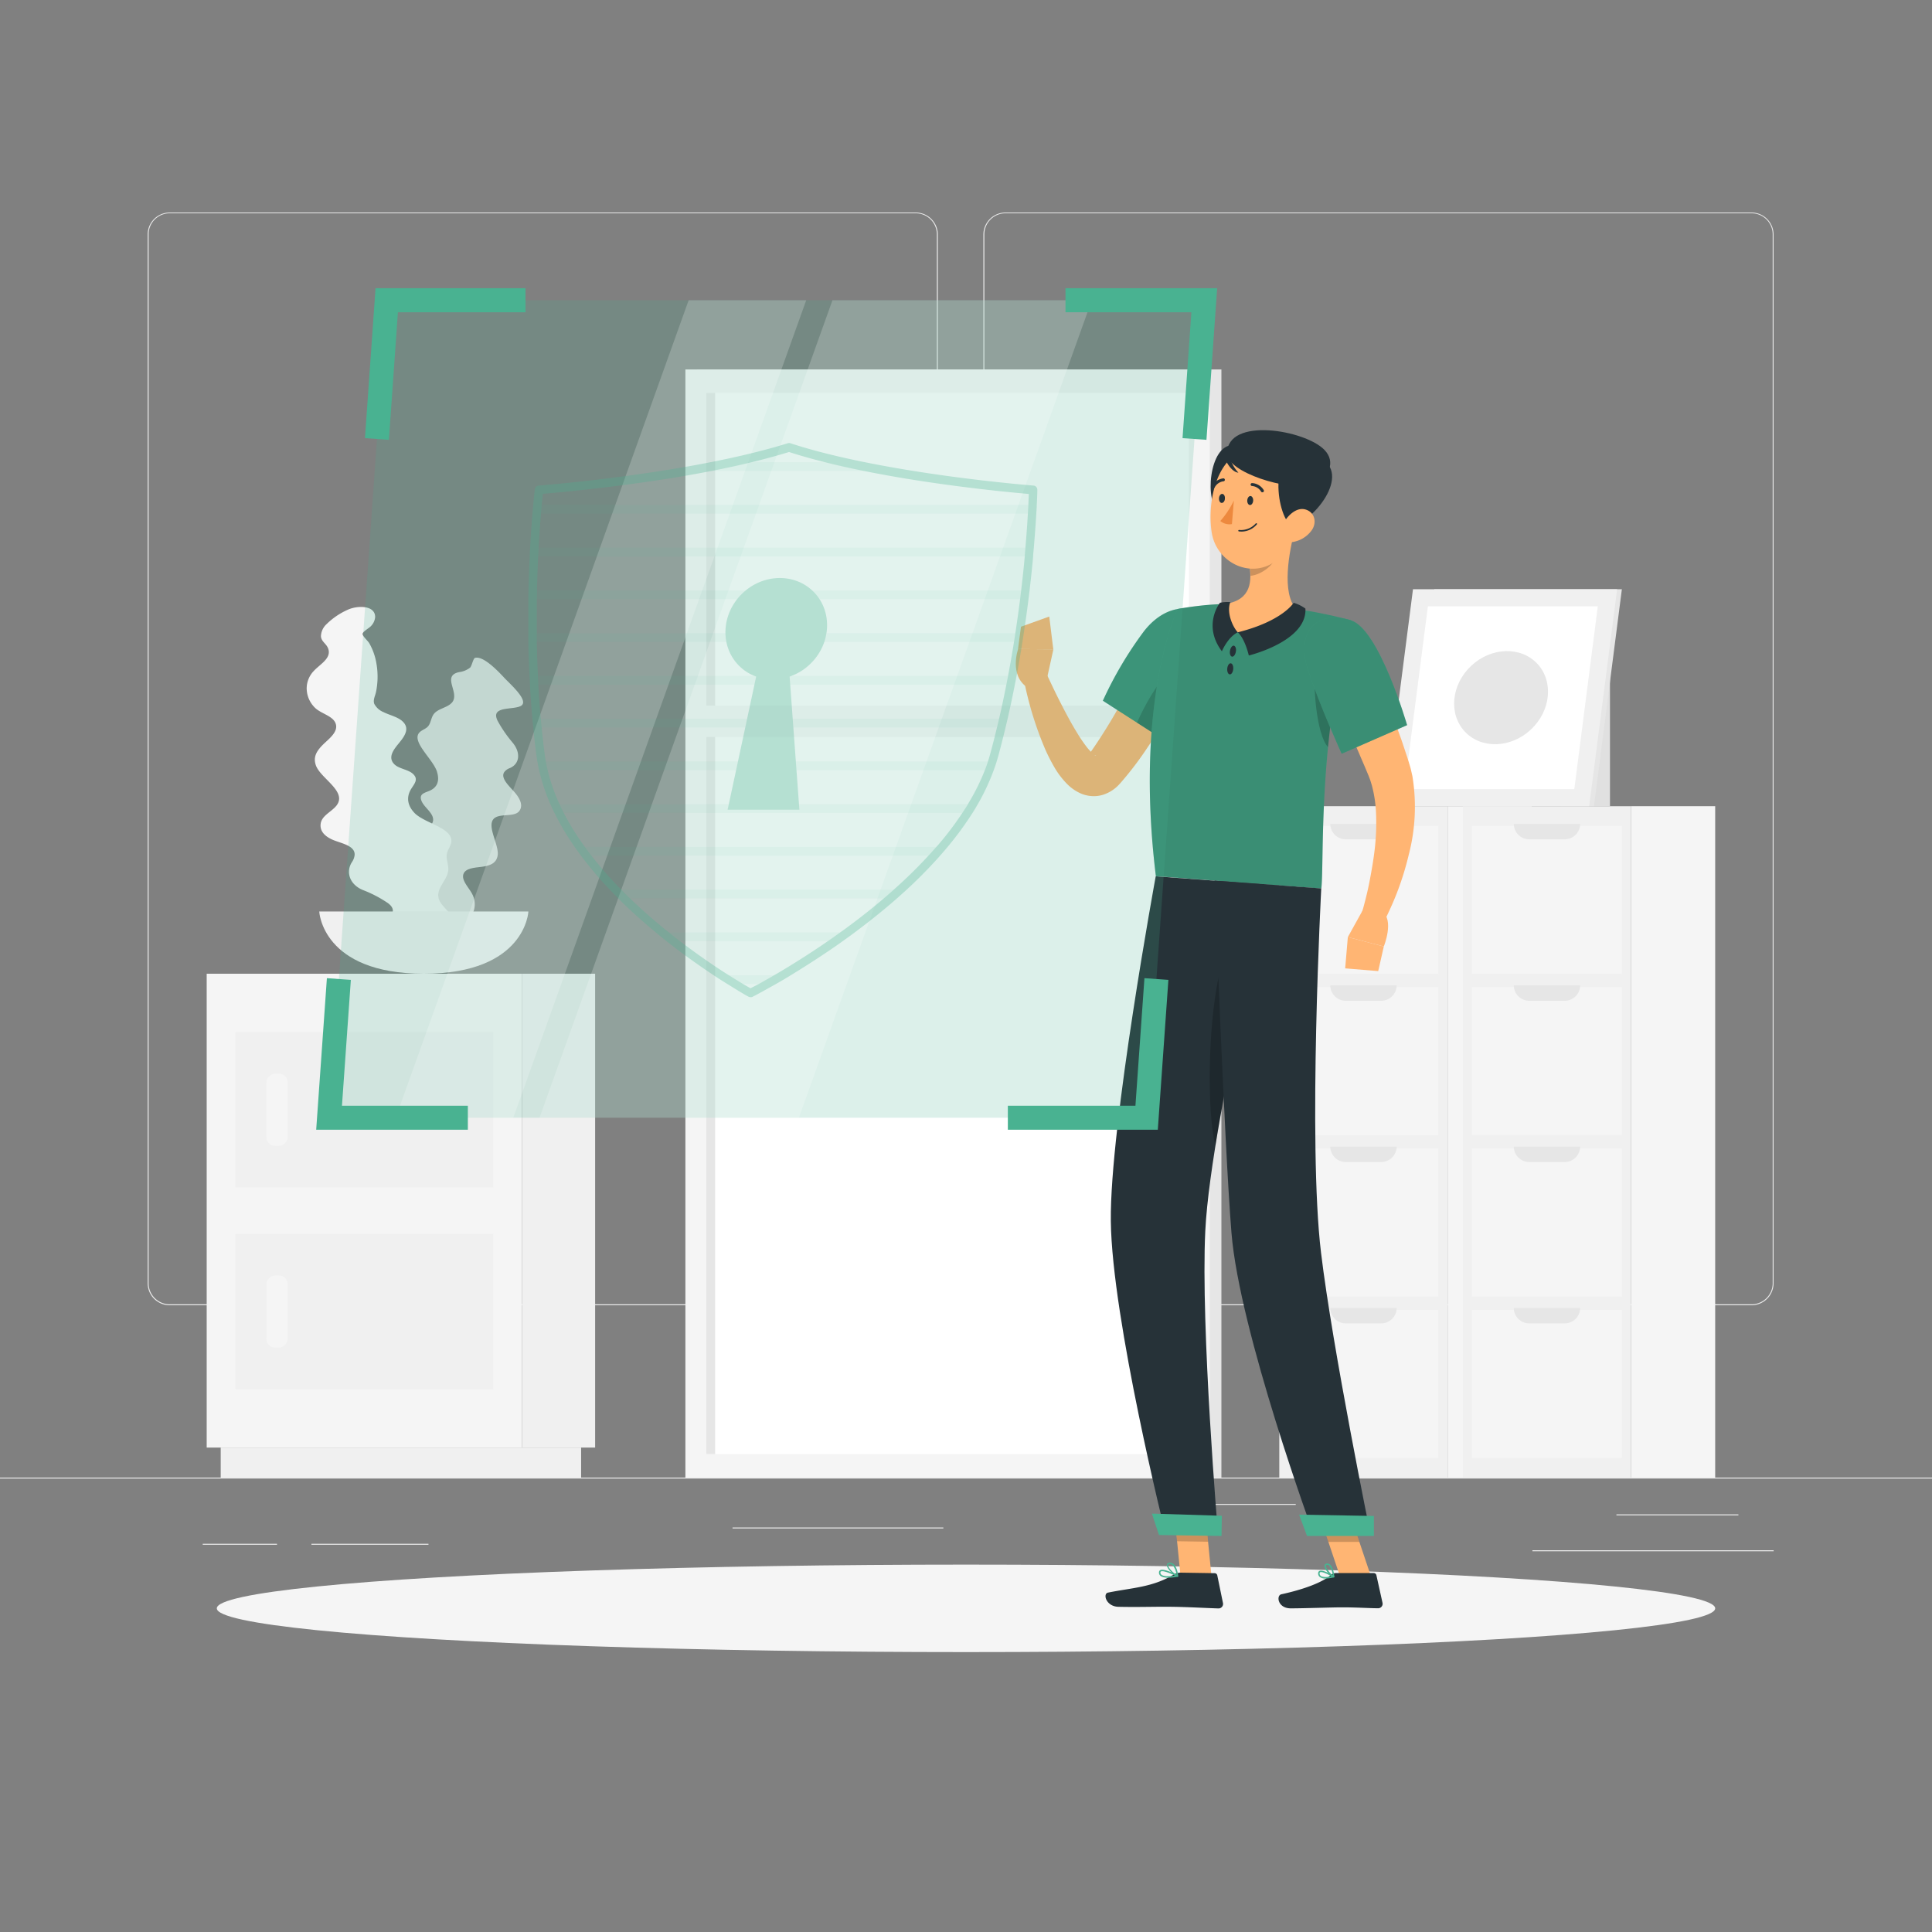 <svg xmlns="http://www.w3.org/2000/svg" viewBox="0 0 500 500"><rect x="0" y="0" width="500" height="500" fill="#808080" stroke="none"/><g id="freepik--background-complete--inject-121"><rect y="382.4" width="500" height="0.25" style="fill:#ebebeb"></rect><path d="M237,337.8H43.91a5.71,5.71,0,0,1-5.7-5.71V60.66A5.71,5.71,0,0,1,43.91,55H237a5.71,5.71,0,0,1,5.71,5.71V332.09A5.71,5.71,0,0,1,237,337.8ZM43.91,55.2a5.46,5.46,0,0,0-5.45,5.46V332.09a5.46,5.46,0,0,0,5.45,5.46H237a5.47,5.47,0,0,0,5.46-5.46V60.66A5.47,5.47,0,0,0,237,55.2Z" style="fill:#ebebeb"></path><path d="M453.31,337.8H260.21a5.72,5.72,0,0,1-5.71-5.71V60.66A5.72,5.72,0,0,1,260.21,55h193.1A5.71,5.71,0,0,1,459,60.66V332.09A5.71,5.71,0,0,1,453.31,337.8ZM260.21,55.2a5.47,5.47,0,0,0-5.46,5.46V332.09a5.47,5.47,0,0,0,5.46,5.46h193.1a5.47,5.47,0,0,0,5.46-5.46V60.66a5.47,5.47,0,0,0-5.46-5.46Z" style="fill:#ebebeb"></path><rect x="418.33" y="391.92" width="31.57" height="0.25" style="fill:#ebebeb"></rect><rect x="301.93" y="389.21" width="33.41" height="0.25" style="fill:#ebebeb"></rect><rect x="396.59" y="401.21" width="62.43" height="0.25" style="fill:#ebebeb"></rect><rect x="52.46" y="399.53" width="19.23" height="0.25" style="fill:#ebebeb"></rect><rect x="80.6" y="399.53" width="30.29" height="0.25" style="fill:#ebebeb"></rect><rect x="189.58" y="395.31" width="54.56" height="0.25" style="fill:#ebebeb"></rect><rect x="265.98" y="273.74" width="173.76" height="43.56" transform="translate(648.38 -57.34) rotate(90)" style="fill:#f0f0f0"></rect><rect x="333.7" y="213.49" width="38.32" height="38.78" transform="translate(585.74 -119.99) rotate(90)" style="fill:#f5f5f5"></rect><path d="M361.45,213.21H344.28a4,4,0,0,0,4,4h9.22A4,4,0,0,0,361.45,213.21Z" style="fill:#e6e6e6"></path><rect x="333.7" y="255.25" width="38.32" height="38.78" transform="translate(627.5 -78.22) rotate(90)" style="fill:#f5f5f5"></rect><rect x="333.7" y="297.01" width="38.32" height="38.78" transform="translate(669.26 -36.46) rotate(90)" style="fill:#f5f5f5"></rect><rect x="333.7" y="338.78" width="38.32" height="38.78" transform="translate(711.03 5.3) rotate(90)" style="fill:#f5f5f5"></rect><path d="M361.45,255H344.28a4,4,0,0,0,4,4h9.22A4,4,0,0,0,361.45,255Z" style="fill:#e6e6e6"></path><path d="M361.45,296.73H344.28a4,4,0,0,0,4,4h9.22A4,4,0,0,0,361.45,296.73Z" style="fill:#e6e6e6"></path><path d="M361.45,338.49H344.28a4,4,0,0,0,4,4h9.22A4,4,0,0,0,361.45,338.49Z" style="fill:#e6e6e6"></path><rect x="298.64" y="284.64" width="173.76" height="21.76" transform="translate(681.04 -90) rotate(90)" style="fill:#f5f5f5"></rect><rect x="313.48" y="273.74" width="173.76" height="43.56" transform="translate(695.87 -104.83) rotate(90)" style="fill:#f0f0f0"></rect><rect x="381.19" y="213.49" width="38.32" height="38.78" transform="translate(633.23 -167.48) rotate(90)" style="fill:#f5f5f5"></rect><path d="M408.94,213.21H391.77a4,4,0,0,0,4,4H405A4,4,0,0,0,408.94,213.21Z" style="fill:#e6e6e6"></path><rect x="381.19" y="255.25" width="38.32" height="38.78" transform="translate(674.99 -125.72) rotate(90)" style="fill:#f5f5f5"></rect><rect x="381.19" y="297.01" width="38.32" height="38.78" transform="translate(716.76 -83.95) rotate(90)" style="fill:#f5f5f5"></rect><rect x="381.19" y="338.78" width="38.32" height="38.78" transform="translate(758.52 -42.19) rotate(90)" style="fill:#f5f5f5"></rect><path d="M408.94,255H391.77a4,4,0,0,0,4,4H405A4,4,0,0,0,408.94,255Z" style="fill:#e6e6e6"></path><path d="M408.94,296.73H391.77a4,4,0,0,0,4,4H405A4,4,0,0,0,408.94,296.73Z" style="fill:#e6e6e6"></path><path d="M408.94,338.49H391.77a4,4,0,0,0,4,4H405A4,4,0,0,0,408.94,338.49Z" style="fill:#e6e6e6"></path><rect x="346.13" y="284.64" width="173.76" height="21.76" transform="translate(728.53 -137.49) rotate(90)" style="fill:#f5f5f5"></rect><rect x="403.94" y="173.94" width="12.72" height="34.7" style="fill:#e0e0e0"></rect><polygon points="364 208.64 412.52 208.64 419.74 152.49 371.22 152.49 364 208.64" style="fill:#e6e6e6"></polygon><polygon points="358.46 208.64 411.28 208.64 418.51 152.49 365.68 152.49 358.46 208.64" style="fill:#f0f0f0"></polygon><polygon points="407.43 204.22 413.51 156.91 369.54 156.91 363.45 204.22 407.43 204.22" style="fill:#fff"></polygon><ellipse cx="388.48" cy="180.56" rx="12.85" ry="11.3" transform="translate(-18.41 314.58) rotate(-43.16)" style="fill:#e6e6e6"></ellipse><rect x="180.4" y="95.61" width="135.7" height="286.79" transform="translate(496.5 478.01) rotate(180)" style="fill:#e6e6e6"></rect><rect x="177.39" y="95.61" width="135.7" height="286.79" transform="translate(490.47 478.01) rotate(180)" style="fill:#f5f5f5"></rect><rect x="107.92" y="176.57" width="274.63" height="124.87" transform="translate(484.24 -6.23) rotate(90)" style="fill:#fff"></rect><rect x="46.62" y="237.86" width="274.63" height="2.28" transform="translate(422.94 55.07) rotate(90)" style="fill:#e6e6e6"></rect><rect x="179.62" y="182.6" width="131.22" height="8.16" transform="translate(490.47 373.36) rotate(180)" style="fill:#f5f5f5"></rect><rect x="135.11" y="252" width="18.91" height="122.63" transform="translate(289.13 626.63) rotate(180)" style="fill:#f0f0f0"></rect><rect x="57.12" y="374.63" width="93.27" height="7.77" transform="translate(207.51 757.03) rotate(180)" style="fill:#f0f0f0"></rect><rect x="53.49" y="252" width="81.62" height="122.63" style="fill:#f5f5f5"></rect><rect x="60.92" y="267.09" width="66.75" height="40.22" style="fill:#f0f0f0"></rect><rect x="60.92" y="319.32" width="66.75" height="40.22" style="fill:#f0f0f0"></rect><rect x="62.36" y="284.44" width="18.68" height="5.52" rx="2.26" transform="translate(358.9 215.51) rotate(90)" style="fill:#f5f5f5"></rect><rect x="62.36" y="336.67" width="18.68" height="5.52" rx="2.26" transform="translate(411.12 267.73) rotate(90)" style="fill:#f5f5f5"></rect><path d="M134.73,182.73c-2.11,1.06-7.86-.08-5.95,3.81a33,33,0,0,0,3.93,5.7c2.14,2.64,1.74,5.51-.79,6.55a3.12,3.12,0,0,0-1.4,1c-1.16,1.67,1.59,3.91,2.94,5.58s1.89,3.31.9,4.56-3.4.86-5.22,1.28c-4.39,1,.12,7-.34,10.15-.32,2.12-2.05,2.72-4.39,3-1.91.24-4.46.41-4.57,2.37-.09,1.7,2.12,3.62,2.7,5.4a5.57,5.57,0,0,1-.43,4.7,5.13,5.13,0,0,1-3.44,2.25c-2.17.46-5.45,0-5.61,2.43-.07,1.09.69,2.06.16,3.07a3.49,3.49,0,0,1-2.54,1.5,18.64,18.64,0,0,1-6.26-.11c-2.55-.47-6.31-2.72-4.93-4.88a2.94,2.94,0,0,1,2-1.13c.61-.13,2.39.06,2.62-.35s-.38-2-.41-2.58a12.24,12.24,0,0,1,.74-4.68,14.33,14.33,0,0,1,3.29-5.21c.61-.61,1.57-1.06,1.69-1.95a4.3,4.3,0,0,0-1-2.74c-1-1.38-2.49-2.69-3-4.16-.86-2.3,1.22-3,3.14-3.56,1.75-.47,4-1.08,3.45-3.2-.43-1.53-2.35-2.78-2.93-4.27-.78-2,1.11-2.07,2.46-2.79,1.76-.93,2.2-2.58,1.57-4.68-1-3.45-7.39-8.33-4.15-10.58.83-.57,1.59-.76,2.09-1.62s.6-2.06,1.29-2.89c1.09-1.32,3.35-1.54,4.53-2.77,2.42-2.51-2.81-7,2-8a5.67,5.67,0,0,0,2.79-1.15c.44-.41.79-2.38,1.28-2.52,2.19-.61,6.14,3.64,7.38,4.95C131.68,176.76,137.27,181.46,134.73,182.73Z" style="fill:#e0e0e0"></path><path d="M97.18,241.32c1.3-2.41,7-4.81,3.21-7.6a31.62,31.62,0,0,0-6.52-3.4c-3.3-1.38-4.47-4.56-2.8-7.19a4,4,0,0,0,.71-1.87c.14-2.43-3.49-3-5.57-3.88s-3.45-2.22-3.23-4.12c.23-2.09,2.53-3,3.91-4.55,3.34-3.75-3.88-7.14-5.13-10.61-.85-2.37.35-4,2.26-5.81,1.55-1.44,3.71-3.2,2.75-5.27-.82-1.8-3.8-2.39-5.26-3.86a7.06,7.06,0,0,1-2.14-5.07,6.53,6.53,0,0,1,1.83-4.44c1.67-1.82,4.82-3.37,3.65-6-.53-1.16-1.72-1.68-1.79-3a4.45,4.45,0,0,1,1.45-3.12,18.72,18.72,0,0,1,5.58-3.77c2.5-1.1,7-1.14,7,1.93a3.76,3.76,0,0,1-1.14,2.39c-.47.51-2.14,1.41-2.12,2s1.41,1.81,1.74,2.39a15.78,15.78,0,0,1,1.85,5.25,19.7,19.7,0,0,1-.11,7.38c-.21,1-.82,2.06-.45,3.05a4.68,4.68,0,0,0,2.4,2.15c1.59.8,3.63,1.2,4.9,2.37,2,1.83.55,3.87-.87,5.6-1.29,1.57-3,3.62-1.33,5.42,1.2,1.3,3.56,1.38,4.87,2.55,1.75,1.57.13,2.82-.68,4.39-1,2-.56,4,1.12,5.76,2.78,2.89,11,4,9.32,8.26-.42,1.1-1,1.77-1,2.95s.57,2.49.41,3.77c-.26,2-2.13,3.66-2.52,5.65-.79,4.07,6.21,5.39,2.57,9.44a6.92,6.92,0,0,0-1.84,2.92c-.17.68.57,2.92.21,3.37-1.6,2-7.36.09-9.15-.49C103.07,245.53,95.63,244.19,97.18,241.32Z" style="fill:#f5f5f5"></path><path d="M82.62,235.89S83.31,252,109.68,252s27.07-16.11,27.07-16.11Z" style="fill:#f0f0f0"></path></g><g id="freepik--Shadow--inject-121"><ellipse id="freepik--path--inject-121" cx="250" cy="416.24" rx="193.89" ry="11.32" style="fill:#f5f5f5"></ellipse></g><g id="freepik--Character--inject-121"><polygon points="313.54 408.01 305.52 407.89 303.67 389.27 311.7 389.39 313.54 408.01" style="fill:#ffb573"></polygon><polygon points="354.83 408.04 346.81 408.04 340.56 389.45 348.58 389.45 354.83 408.04" style="fill:#ffb573"></polygon><path d="M345.74,407.11h9.78a.71.71,0,0,1,.69.55l1.58,7.14a1.16,1.16,0,0,1-1.17,1.42c-3.15-.05-5.45-.24-9.41-.24-2.44,0-9.8.26-13.17.26s-3.81-3.33-2.43-3.64c6.18-1.35,10.84-3.21,12.82-5A2,2,0,0,1,345.74,407.11Z" style="fill:#263238"></path><path d="M305.59,407l8.76.14a.7.7,0,0,1,.68.55l1.47,7.16a1.16,1.16,0,0,1-1.17,1.41c-3.17-.1-7.73-.36-11.71-.42-4.64-.07-8.66.12-14.11,0-3.29-.05-4.15-3.39-2.77-3.67,6.3-1.28,11.43-1.35,16.91-4.61A3.74,3.74,0,0,1,305.59,407Z" style="fill:#263238"></path><path d="M310.52,168.83a180.15,180.15,0,0,1-8.47,16.48c-1.55,2.67-3.17,5.32-4.93,7.92a87.35,87.35,0,0,1-5.68,7.69l-.79.94-.4.47c-.14.16-.23.28-.51.57a9.67,9.67,0,0,1-4.26,2.78,8,8,0,0,1-3.15.33,8.4,8.4,0,0,1-2.71-.7,11.54,11.54,0,0,1-3.33-2.29,21.32,21.32,0,0,1-3.5-4.6,46.9,46.9,0,0,1-2.27-4.46A88.79,88.79,0,0,1,265,176l5.76-1.79c1.23,2.62,2.5,5.33,3.83,7.91s2.69,5.16,4.16,7.53A37.71,37.71,0,0,0,281,193a13.29,13.29,0,0,0,2.2,2.36c.3.23.53.28.41.18a1.51,1.51,0,0,0-.54-.17,2.47,2.47,0,0,0-.93.07c-.6.19-.69.33-.62.2l1.11-1.53a141.54,141.54,0,0,0,8.86-14.69c2.75-5.11,5.43-10.45,7.94-15.62Z" style="fill:#ffb573"></path><path d="M313.86,163.8c2.16,7.36-13.07,27.43-13.07,27.43l-15.37-9.88a97.81,97.81,0,0,1,10.65-18C302.36,155.28,311.48,155.72,313.86,163.8Z" style="fill:#49B291"></path><path d="M313.86,163.8c2.16,7.36-13.07,27.43-13.07,27.43l-15.37-9.88a97.81,97.81,0,0,1,10.65-18C302.36,155.28,311.48,155.72,313.86,163.8Z" style="opacity:0.2"></path><path d="M304.49,172.44c-3.16,1.35-7.81,9-10.23,14.6l6.52,4.19a122.8,122.8,0,0,0,9.8-15.36C308.52,173.61,306.16,171.73,304.49,172.44Z" style="opacity:0.2"></path><path d="M270.62,177.09l2-9.05-9.13-.07s-2.44,6.8,2.47,10Z" style="fill:#ffb573"></path><polygon points="271.55 159.56 264.23 162.19 263.46 167.97 272.59 168.04 271.55 159.56" style="fill:#ffb573"></polygon><polygon points="303.68 389.27 304.63 398.87 312.65 399 311.71 389.4 303.68 389.27" style="opacity:0.2"></polygon><polygon points="348.58 389.46 340.56 389.46 343.78 399.04 351.81 399.04 348.58 389.46" style="opacity:0.2"></polygon><path d="M349.64,160.54c-8.65,30.49-6.9,62.85-7.68,69.4-6.28-.45-29.93-2.22-42.82-3.18-5.62-45.69,5.62-69.16,5.62-69.16s2.76-.53,6.5-.92c1.17-.12,2.44-.22,3.76-.29.73,0,1.47-.07,2.22-.08a160.25,160.25,0,0,1,18.2,1.35c1.14.14,2.3.32,3.43.5s2.06.37,3,.56C346.27,159.59,349.64,160.54,349.64,160.54Z" style="fill:#49B291"></path><path d="M349.64,160.54c-8.65,30.49-6.9,62.85-7.68,69.4-6.28-.45-29.93-2.22-42.82-3.18-5.62-45.69,5.62-69.16,5.62-69.16s2.76-.53,6.5-.92c1.17-.12,2.44-.22,3.76-.29.73,0,1.47-.07,2.22-.08a160.25,160.25,0,0,1,18.2,1.35c1.14.14,2.3.32,3.43.5s2.06.37,3,.56C346.27,159.59,349.64,160.54,349.64,160.54Z" style="opacity:0.2"></path><path d="M340.5,173.62c-.77,2.95.11,16.41,3.19,19.73.42-4.31,1-8.81,1.72-13.41Z" style="opacity:0.2"></path><path d="M335.16,137c-1.58,5.77-3.53,16.42.28,20.63-3.42,2.93-7.85,6.27-14.82,6s-5.41-5-3.38-7.35c6.64-1.08,6.84-5.94,6-10.57Z" style="fill:#ffb573"></path><path d="M334.8,156s-2.88,4.75-14.46,7.64c1.92,1.78,2.85,6,2.85,6S338.3,166,337.84,157.5A10.16,10.16,0,0,0,334.8,156Z" style="fill:#263238"></path><path d="M316.22,168.55s1.52-3.66,4.12-4.91c-1.21-1.25-3-5-1.94-7.81a9.42,9.42,0,0,0-2.68.17S311.14,161.77,316.22,168.55Z" style="fill:#263238"></path><path d="M319.84,168.66c-.13.78-.59,1.36-1,1.28s-.66-.77-.52-1.55.6-1.37,1-1.29S320,167.87,319.84,168.66Z" style="fill:#263238"></path><path d="M319.16,173.16c-.07.8-.47,1.41-.9,1.37s-.72-.71-.65-1.5.47-1.41.9-1.37S319.23,172.37,319.16,173.16Z" style="fill:#263238"></path><path d="M330.32,140.59l-7,5.15a17.42,17.42,0,0,1,.32,3.27c2.53-.18,6.16-2.66,6.62-5.25A9.18,9.18,0,0,0,330.32,140.59Z" style="opacity:0.2"></path><path d="M319.1,115.21c-6.24-.14-7.5,14.94-3.45,17.57S330.78,115.46,319.1,115.21Z" style="fill:#263238"></path><path d="M336.51,128.27c-1.07,7.89-1.3,12.57-5.61,16.34-6.48,5.67-16,1.31-17.3-6.74-1.17-7.25.78-18.94,8.78-21.52A10.86,10.86,0,0,1,336.51,128.27Z" style="fill:#ffb573"></path><path d="M335.38,136c-4,2.11-8.62-19.73,2-18.59C350.72,118.83,343.41,131.79,335.38,136Z" style="fill:#263238"></path><path d="M317.57,117.36c0,4.89,15.87,9.75,21.31,8.08s6.81-6,3.89-9C337.83,111.27,317.57,107.78,317.57,117.36Z" style="fill:#263238"></path><path d="M318.21,118a9.35,9.35,0,0,0,2.29,4.32c-1.42-.08-2.83-2.09-3.28-3.26S318.21,118,318.21,118Z" style="fill:#263238"></path><path d="M339.44,137.28a7.55,7.55,0,0,1-4.95,3c-2.63.38-3.6-2.06-2.58-4.36.92-2.07,3.39-4.76,5.89-4.08S340.88,135.29,339.44,137.28Z" style="fill:#ffb573"></path><path d="M301.65,397l13.59.21s-4.54-53.69-3.31-78.67c.37-7.6,1.9-18.23,3.9-29.62,2.54-14.36,3.76-20.08,7-38.22,2.34-12.94,4.42-21.81,4.42-21.81l-28.15-2.1S287.2,291.47,287.48,316C287.76,341.43,301.65,397,301.65,397Z" style="fill:#263238"></path><path d="M317.38,246c-5.06,12.6-5.16,42.12-2.83,50.43.4-2.46.83-5,1.28-7.54,2.54-14.36,3.76-20.08,7-38.22.06-.36.13-.71.19-1.06A19.5,19.5,0,0,0,317.38,246Z" style="opacity:0.2"></path><path d="M314.33,227.89s2.48,67.69,4.37,91.13C320.76,344.7,340,397.18,340,397.18h14.7s-9.81-48-12.82-73c-3.43-28.4.06-94.26.06-94.26Z" style="fill:#263238"></path><polygon points="338.25 397.5 355.56 397.5 355.56 392.33 336.21 391.99 338.25 397.5" style="fill:#49B291"></polygon><polygon points="299.94 397.26 316.13 397.51 316.21 392.28 298.11 391.72 299.94 397.26" style="fill:#49B291"></polygon><path d="M324.32,129.59c-.05.65-.43,1.15-.85,1.11s-.73-.58-.68-1.22.43-1.14.85-1.11S324.37,129,324.32,129.59Z" style="fill:#263238"></path><path d="M317,129.05c0,.65-.43,1.14-.85,1.11s-.72-.58-.68-1.22.43-1.15.86-1.12S317.07,128.4,317,129.05Z" style="fill:#263238"></path><path d="M319.32,129.54a23.31,23.31,0,0,1-3.5,5.3,3.72,3.72,0,0,0,3,.8Z" style="fill:#ed893e"></path><path d="M321.46,137.57a5.28,5.28,0,0,0,3.8-1.84.19.19,0,0,0,0-.27.2.2,0,0,0-.27,0,5.12,5.12,0,0,1-4.32,1.69.19.19,0,0,0-.2.17.19.19,0,0,0,.17.21A6,6,0,0,0,321.46,137.57Z" style="fill:#263238"></path><path d="M326.75,127.4a.32.32,0,0,0,.18-.06.37.37,0,0,0,.11-.52,3.77,3.77,0,0,0-3-1.8.38.38,0,1,0,0,.76h0a3,3,0,0,1,2.33,1.45A.38.38,0,0,0,326.75,127.4Z" style="fill:#263238"></path><path d="M314.06,126.31a.4.4,0,0,0,.31-.19,3,3,0,0,1,2.27-1.56.37.37,0,0,0,.35-.4.37.37,0,0,0-.39-.36,3.82,3.82,0,0,0-2.89,1.93.38.38,0,0,0,.14.52A.42.42,0,0,0,314.06,126.31Z" style="fill:#263238"></path><path d="M343.08,408.52a9.67,9.67,0,0,0,2.1-.29.2.2,0,0,0,.15-.16.21.21,0,0,0-.09-.19c-.29-.18-2.88-1.77-3.77-1.32a.62.62,0,0,0-.33.54,1.17,1.17,0,0,0,.4,1A2.44,2.44,0,0,0,343.08,408.52Zm1.55-.56c-1.36.27-2.41.22-2.85-.15a.76.76,0,0,1-.26-.68.25.25,0,0,1,.12-.23C342.1,406.66,343.58,407.35,344.63,408Z" style="fill:#49B291"></path><path d="M345.14,408.23a.19.19,0,0,0,.1,0,.2.2,0,0,0,.09-.17c0-.1-.2-2.42-1.13-3.18a1,1,0,0,0-.81-.24h0a.61.61,0,0,0-.61.49c-.17.9,1.44,2.66,2.27,3.11ZM343.52,405a.62.62,0,0,1,.43.17,4.49,4.49,0,0,1,.95,2.51c-.82-.63-1.85-2-1.75-2.48,0-.05,0-.17.28-.2h.09Z" style="fill:#49B291"></path><path d="M304.78,408.06a.2.2,0,0,0,.13-.16.19.19,0,0,0-.1-.19c-.36-.2-3.56-1.88-4.54-1.36a.62.62,0,0,0-.32.51h0a1.06,1.06,0,0,0,.34.93c.86.79,3.17.51,4.47.27Zm-4.26-1.4c.6-.2,2.34.49,3.61,1.12-1.78.27-3.1.17-3.59-.27a.72.72,0,0,1-.22-.62.22.22,0,0,1,.13-.2Z" style="fill:#49B291"></path><path d="M304.78,408.06l.05,0a.17.17,0,0,0,.08-.17c0-.09-.19-2.26-1.2-3.11a1.35,1.35,0,0,0-1-.34h0c-.53,0-.68.3-.72.52-.16.9,1.73,2.67,2.69,3.12A.23.23,0,0,0,304.78,408.06Zm-2.28-3.24.2,0h0a1,1,0,0,1,.77.26,4.45,4.45,0,0,1,1,2.49c-1-.61-2.26-2-2.17-2.54C302.33,405,302.34,404.87,302.5,404.82Zm.18-.22Z" style="fill:#49B291"></path><path d="M351.7,165.54c2.8,5.62,5.31,11.24,7.62,17,1.17,2.88,2.25,5.81,3.31,8.76.52,1.49,1,3,1.5,4.48l.36,1.13.39,1.3c.28.89.44,1.78.65,2.66a49.08,49.08,0,0,1-.92,20.23,76.58,76.58,0,0,1-2.81,9.24c-.57,1.5-1.18,3-1.83,4.43s-1.31,2.87-2.12,4.37l-5.53-2.4c.77-2.73,1.55-5.68,2.1-8.55s1.06-5.77,1.38-8.63a59,59,0,0,0,.34-8.46,33.24,33.24,0,0,0-1.1-7.83c-.19-.59-.34-1.21-.57-1.77-.12-.29-.19-.53-.34-.88l-.42-1c-.56-1.37-1.17-2.74-1.75-4.11-1.17-2.76-2.44-5.49-3.66-8.24l-7.55-16.43Z" style="fill:#ffb573"></path><path d="M349.64,160.54c7.32,2.3,14.52,27.13,14.52,27.13l-16.94,7.41s-5.48-12-8.64-21.4C335.15,163.43,340.76,157.76,349.64,160.54Z" style="fill:#49B291"></path><path d="M349.64,160.54c7.32,2.3,14.52,27.13,14.52,27.13l-16.94,7.41s-5.48-12-8.64-21.4C335.15,163.43,340.76,157.76,349.64,160.54Z" style="opacity:0.2"></path><path d="M352.77,235.39l-3.95,7.13,9.31,2.42s2.81-6.91-.51-9.11Z" style="fill:#ffb573"></path><polygon points="348.13 250.61 356.68 251.32 358.13 244.94 348.82 242.52 348.13 250.61" style="fill:#ffb573"></polygon></g><g id="freepik--Shield--inject-121"><polygon points="296.75 289.27 85.17 289.27 100.09 77.7 311.67 77.7 296.75 289.27" style="fill:#49B291;opacity:0.19"></polygon><polygon points="132.84 289.27 102.41 289.27 178.22 77.7 208.65 77.7 132.84 289.27" style="fill:#fff;opacity:0.2"></polygon><polygon points="206.75 289.27 139.63 289.27 215.44 77.7 282.56 77.7 206.75 289.27" style="fill:#fff;opacity:0.2"></polygon><polygon points="100.65 113.83 94.45 113.39 97.19 74.59 136 74.59 136 80.81 102.98 80.81 100.65 113.83" style="fill:#49B291"></polygon><polygon points="121.08 292.38 81.83 292.38 84.6 253.15 90.8 253.59 88.5 286.16 121.08 286.16 121.08 292.38" style="fill:#49B291"></polygon><polygon points="312.23 113.83 306.04 113.39 308.33 80.81 275.75 80.81 275.75 74.59 315 74.59 312.23 113.83" style="fill:#49B291"></polygon><polygon points="299.64 292.38 260.83 292.38 260.83 286.16 293.85 286.16 296.18 253.15 302.38 253.59 299.64 292.38" style="fill:#49B291"></polygon><g style="opacity:0.3"><path d="M194.25,258.07a1.25,1.25,0,0,1-.53-.13c-.06,0-1.53-.84-4-2.36-1-.63-2.26-1.4-3.63-2.27-4.35-2.83-8.54-5.81-12.47-8.86-1-.74-1.9-1.5-2.87-2.28-3.62-3-7-5.94-9.94-8.86-.76-.76-1.51-1.52-2.26-2.3a100.83,100.83,0,0,1-7.68-8.89c-.58-.75-1.14-1.52-1.69-2.3a68.79,68.79,0,0,1-5.43-8.93c-.38-.75-.76-1.54-1.11-2.33a48.37,48.37,0,0,1-3.06-9c-.18-.71-.34-1.48-.48-2.34-.11-.56-.2-1.15-.27-1.73-.31-2.29-.57-4.62-.82-7.14-.08-.75-.15-1.51-.22-2.26-.26-3-.48-5.93-.64-8.85V177c0-.66-.08-1.32-.11-2-.14-2.88-.24-5.85-.3-8.83l0-2.27c0-3.15,0-6.12,0-8.83,0-.76,0-1.52.05-2.27.07-3.26.18-6.23.31-8.83v-.17c0-.72.06-1.42.1-2.11.18-3.22.39-6.27.61-8.83.07-.87.13-1.61.2-2.27.23-2.52.4-3.93.4-3.93a1.09,1.09,0,0,1,1-1c.18,0,18.63-1.43,38.28-4.89,4-.7,7.86-1.46,11.52-2.25,5.39-1.18,10.32-2.46,14.67-3.81a1.1,1.1,0,0,1,.67,0c4.15,1.36,8.9,2.64,14.12,3.81,3.55.8,7.31,1.55,11.2,2.25,19.16,3.46,37.41,4.88,37.59,4.89a1.09,1.09,0,0,1,1,1.12s0,1.4-.15,3.93c0,.67-.07,1.43-.12,2.27-.15,2.57-.37,5.62-.64,8.83-.06.64-.12,1.28-.18,1.95l0,.33c-.23,2.61-.55,5.58-.93,8.82-.09.77-.18,1.52-.28,2.28-.34,2.72-.75,5.69-1.23,8.82l-.34,2.26c-.48,3-1,6-1.54,8.84-.12.64-.25,1.29-.38,1.94l-.07.34c-.57,2.9-1.2,5.88-1.88,8.83l-.54,2.28c-.61,2.52-1.2,4.85-1.82,7.13-.17.59-.34,1.17-.52,1.75-.27.85-.53,1.61-.81,2.33a56.71,56.71,0,0,1-4.32,9c-.45.77-.93,1.55-1.43,2.31a84.25,84.25,0,0,1-6.67,8.91c-.66.77-1.32,1.54-2,2.29a124.33,124.33,0,0,1-8.9,8.88q-1.29,1.16-2.58,2.28c-3.39,2.92-7.14,5.89-11.17,8.85-1.08.78-2.14,1.54-3.19,2.28-4.36,3.05-9,6-13.7,8.85-1.5.87-2.83,1.64-4,2.27-2.68,1.51-4.26,2.32-4.32,2.35A1.11,1.11,0,0,1,194.25,258.07ZM140.48,127.8c-.07.66-.17,1.66-.29,3-.07.66-.13,1.39-.19,2.19-.22,2.6-.43,5.63-.61,8.84,0,.68-.07,1.37-.11,2.09v.17c-.14,2.58-.24,5.53-.31,8.77,0,.74,0,1.49-.05,2.25,0,2.7,0,5.65,0,8.77l0,2.27c.06,2.95.16,5.9.3,8.75,0,.66.06,1.31.1,2l0,.3c.16,2.89.37,5.84.63,8.76.07.75.14,1.5.22,2.25.24,2.49.51,4.81.81,7.07.07.55.15,1.1.25,1.64.14.82.29,1.53.46,2.21a46.49,46.49,0,0,0,2.93,8.6c.34.75.69,1.5,1.06,2.22a67.23,67.23,0,0,0,5.26,8.66c.54.75,1.08,1.5,1.65,2.23a101.37,101.37,0,0,0,7.51,8.71c.74.76,1.48,1.51,2.23,2.25,2.92,2.87,6.21,5.8,9.78,8.72,1,.77,1.9,1.52,2.84,2.26,3.87,3,8,5.95,12.3,8.74,1.35.86,2.56,1.62,3.59,2.24,1.59,1,2.77,1.66,3.4,2,.67-.35,2-1,3.72-2,1.13-.63,2.44-1.39,3.92-2.26,4.68-2.79,9.24-5.73,13.55-8.75,1-.73,2.09-1.48,3.16-2.26,4-2.92,7.69-5.85,11-8.73.85-.74,1.7-1.49,2.54-2.26a122.33,122.33,0,0,0,8.76-8.72c.67-.74,1.32-1.48,2-2.23a81,81,0,0,0,6.5-8.68c.49-.74,1-1.49,1.38-2.23A54.7,54.7,0,0,0,255,199c.27-.69.52-1.41.77-2.22.18-.55.34-1.11.49-1.66.62-2.26,1.21-4.57,1.81-7.07.19-.75.36-1.5.54-2.25.67-2.93,1.3-5.88,1.86-8.76l.07-.35c.13-.64.25-1.28.37-1.92.54-2.84,1.06-5.79,1.53-8.77l.35-2.25c.47-3.11.88-6.06,1.22-8.77.1-.75.18-1.49.27-2.23.38-3.24.7-6.19.93-8.79l0-.33c.06-.66.12-1.31.17-1.94h0c.27-3.18.49-6.21.63-8.76.05-.84.09-1.59.13-2.26.05-1.22.09-2.18.11-2.83-4.16-.36-20.12-1.83-36.76-4.83-3.92-.71-7.71-1.47-11.29-2.27-5.15-1.16-9.85-2.42-14-3.76-4.33,1.34-9.21,2.6-14.53,3.76-3.68.8-7.58,1.56-11.6,2.27C160.8,126,144.45,127.47,140.48,127.8Z" style="fill:#49B291"></path><ellipse cx="200.9" cy="162.71" rx="13.59" ry="12.67" transform="translate(-56.65 185.18) rotate(-43.99)" style="fill:#49B291"></ellipse><polygon points="203.78 167.29 200.57 167.29 197.37 167.29 188.31 209.55 206.88 209.55 203.78 167.29" style="fill:#49B291"></polygon><g style="opacity:0.2"><path d="M229.67,121.88H177.88c3.84-.68,7.73-1.43,11.56-2.27h29C222.15,120.45,225.93,121.2,229.67,121.88Z" style="fill:#49B291"></path><path d="M267.1,132.94H138.9c.06-.84.12-1.59.19-2.27H267.22C267.19,131.35,267.15,132.1,267.1,132.94Z" style="fill:#49B291"></path><path d="M266.46,141.73c-.06.74-.13,1.5-.2,2.28H138.18c0-.78.07-1.54.11-2.28Z" style="fill:#49B291"></path><path d="M265.33,152.8c-.09.75-.18,1.51-.28,2.27H137.82c0-.76,0-1.52.05-2.27Z" style="fill:#49B291"></path><path d="M263.83,163.87c-.12.75-.23,1.5-.35,2.26H137.83c0-.76,0-1.51,0-2.26Z" style="fill:#49B291"></path><path d="M262,174.93l-.45,2.27H138.25c0-.76-.09-1.52-.12-2.27Z" style="fill:#49B291"></path><path d="M259.63,186l-.54,2.26h-120c-.08-.75-.15-1.51-.22-2.26Z" style="fill:#49B291"></path><path d="M256.77,197.06c-.24.76-.5,1.52-.79,2.27H140.65c-.19-.75-.34-1.51-.47-2.27Z" style="fill:#49B291"></path><path d="M251.74,208.12c-.44.76-.92,1.53-1.4,2.27H144.73c-.38-.74-.74-1.51-1.08-2.27Z" style="fill:#49B291"></path><path d="M243.75,219.19c-.65.76-1.3,1.52-2,2.26h-90c-.58-.74-1.13-1.5-1.67-2.26Z" style="fill:#49B291"></path><path d="M232.93,230.25c-.85.77-1.7,1.53-2.56,2.27H161.58c-.75-.74-1.5-1.5-2.24-2.27Z" style="fill:#49B291"></path><path d="M219.27,241.31c-1.08.78-2.13,1.54-3.18,2.27H174.3c-.94-.73-1.89-1.49-2.86-2.27Z" style="fill:#49B291"></path><path d="M202.47,252.38c-1.49.87-2.81,1.63-3.94,2.26H190.3c-1-.63-2.26-1.39-3.62-2.26Z" style="fill:#49B291"></path></g></g></g></svg>